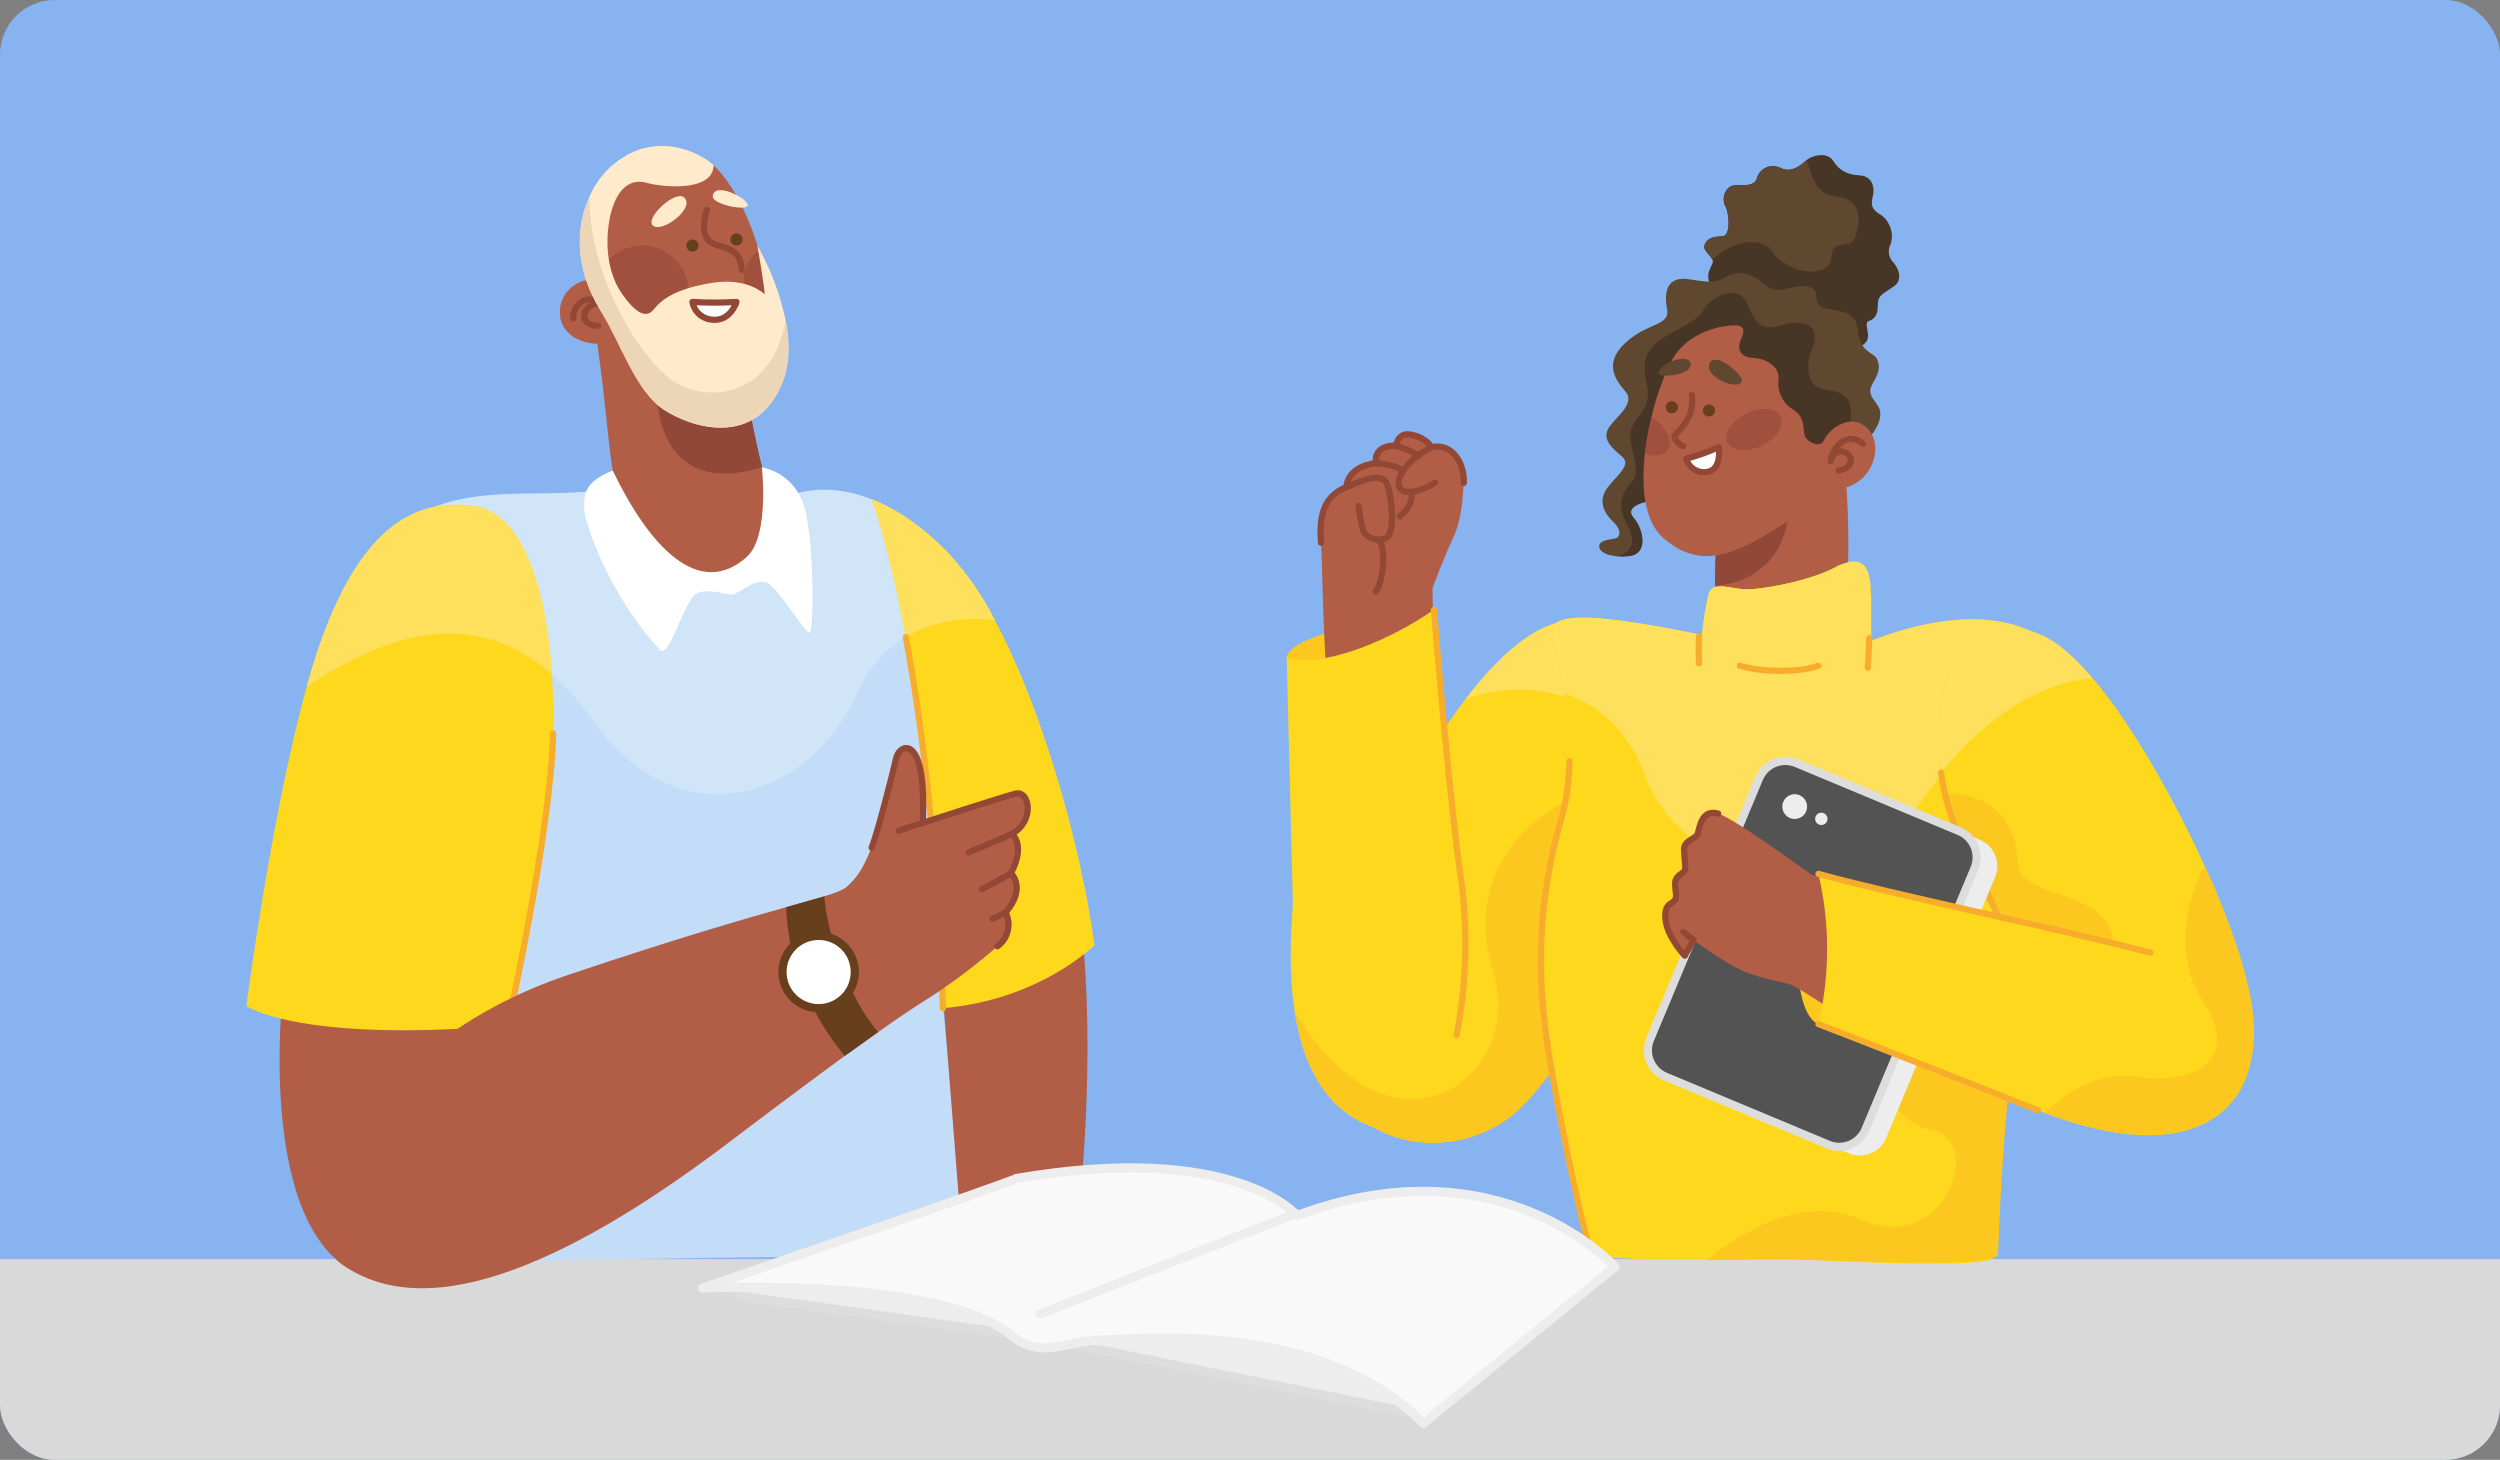 <svg width="274" height="160" viewBox="0 0 274 160" fill="none" xmlns="http://www.w3.org/2000/svg">
<rect x="0" y="0" width="274" height="160" fill="#808080" stroke="none"/>
<g clip-path="url(#clip0_39850_15039)">
<rect width="274" height="160" rx="6" fill="#87B4F1"/>
<path d="M0 138H281V162H0V138Z" fill="#D9D9D9"/>
<path d="M80.341 70.513C72.817 71.419 71.891 66.481 69.152 59.46C66.414 52.439 66.896 45.848 65.037 35.052C62.864 22.486 78.126 22.203 81.268 39.821C81.399 40.533 81.54 41.361 81.692 42.266C82.137 44.816 82.697 48.026 83.503 51.209C83.707 52.01 83.927 52.811 84.158 53.602C85.676 58.675 87.88 69.602 80.341 70.513Z" fill="#B25E47"/>
<path d="M83.524 51.206C73.399 54.348 71.896 46.065 72.006 42.677L81.702 42.264C82.158 44.798 82.718 48.007 83.524 51.206Z" fill="#914839"/>
<path d="M119.938 103.595C119.545 103.969 119.129 104.319 118.692 104.642C118.362 104.903 117.964 105.202 117.504 105.511L117.111 105.778L116.661 106.066C116.027 106.464 115.31 106.883 114.504 107.291C114.127 107.485 113.729 107.684 113.31 107.867C113.095 107.966 112.875 108.066 112.645 108.16L111.959 108.443C111.744 108.527 111.53 108.61 111.305 108.689C111.08 108.767 110.781 108.888 110.477 108.982C110.174 109.076 109.954 109.155 109.692 109.233C109.43 109.312 109.169 109.396 108.881 109.469L108.148 109.663L107.949 109.71L107.195 109.877C106.593 110.014 105.975 110.123 105.331 110.218C105.069 110.265 104.807 110.302 104.53 110.333C104.43 110.333 104.331 110.359 104.226 110.364C103.949 110.401 103.671 110.427 103.388 110.453V110.506C103.535 111.951 105.127 129.688 105.535 136.876L105.572 137.515C105.572 137.662 105.572 137.793 105.572 137.908C85.456 137.384 65.414 138.259 46.105 138.311C45.707 131.117 44.989 126.37 44.293 112.825C43.324 93.846 42.403 74.4 42.508 70.62V70.563C42.728 63.285 41.707 57.835 47.921 55.431C50.089 54.594 53.157 54.123 57.429 54.081H58.251H59.157H60.11C60.435 54.081 60.738 54.081 61.032 54.049H61.675L62.288 54.018H62.812L63.66 53.971L64.257 53.929C64.571 53.929 64.854 53.887 65.115 53.866H65.278L65.576 53.84L66 53.793H66.147C66.435 53.756 66.67 53.719 66.843 53.688C67.016 53.657 67.094 53.641 67.189 53.62C67.29 53.601 67.388 53.569 67.482 53.526C68.854 57.316 72.676 64.248 79.084 63.374C85.493 62.5 84.953 55.358 83.681 52.232L83.802 52.337L83.985 52.484L84.388 52.777C84.446 52.819 84.508 52.866 84.576 52.908L84.791 53.049L85.001 53.18L85.288 53.353C85.535 53.489 85.812 53.62 86.069 53.735L86.341 53.845C86.524 53.908 86.707 53.955 86.865 53.997C87.059 54.036 87.257 54.055 87.456 54.054C87.519 54.06 87.582 54.06 87.645 54.054C87.713 54.054 87.775 54.054 87.838 54.023C88.838 53.772 91.65 53.279 95.498 54.787C97.954 55.756 100.833 57.541 103.938 60.735C105.948 62.938 107.65 65.404 108.996 68.065C114.53 78.249 118.64 93.757 119.938 103.595Z" fill="#C3DCF8"/>
<path d="M109.033 67.978C105.667 67.499 102.238 68.147 99.279 69.821C96.954 71.233 95.125 73.331 94.043 75.826C88.64 87.743 74.483 92.219 65.022 79.03C63.707 77.162 62.184 75.45 60.483 73.926C55.399 69.465 49.487 68.234 42.472 70.674V70.617C42.692 63.339 41.671 57.889 47.885 55.485C50.053 54.648 53.121 54.176 57.393 54.135C66.451 54.04 67.462 53.459 67.462 53.459C68.833 57.25 72.656 64.182 79.064 63.308C85.472 62.433 84.933 55.292 83.661 52.166C83.802 52.286 86.279 54.344 87.85 53.951C88.85 53.7 91.661 53.208 95.509 54.716C97.965 55.684 100.844 57.47 103.949 60.663C105.968 62.86 107.678 65.32 109.033 67.978Z" fill="#D0E5F7"/>
<path d="M117.802 137.783C113.582 137.647 109.778 138.074 105.562 137.965V137.573L105.525 136.934L103.378 109.495V109.443L118.216 99.338C118.415 100.657 118.583 102.092 118.74 103.61C120.08 119.129 118.032 134.432 117.802 137.783Z" fill="#B25E47"/>
<path d="M119.939 103.597C119.939 103.597 114.017 109.571 103.357 110.498C102.771 93.309 101.121 79.701 99.289 69.822C98.027 62.989 96.671 57.931 95.545 54.717C98.001 55.685 100.881 57.471 103.985 60.664C105.996 62.867 107.697 65.333 109.043 67.995C114.53 78.251 118.64 93.759 119.939 103.597Z" fill="#FED81D"/>
<path d="M109.033 67.979C105.667 67.499 102.237 68.147 99.279 69.822C98.017 62.989 96.661 57.931 95.535 54.717C97.991 55.685 100.87 57.471 103.975 60.664C105.984 62.862 107.686 65.323 109.033 67.979Z" fill="#FFE05C"/>
<path d="M103.347 110.498C102.761 93.31 101.111 79.702 99.279 69.822" stroke="#F7AD2B" stroke-width="0.68" stroke-linecap="round" stroke-linejoin="round"/>
<path d="M67.157 51.575C64.016 52.81 64.016 54.193 64.016 55.695C64.016 57.198 66.833 65.397 72.341 71.219C73.414 72.355 75.011 65.345 76.587 64.936C78.163 64.528 79.577 65.25 80.31 65.146C81.043 65.041 82.985 63.114 84.247 63.989C85.509 64.863 88.179 69.224 88.702 69.34C89.226 69.455 89.278 59.01 88.074 55.339C87.758 54.302 87.166 53.37 86.361 52.645C85.555 51.919 84.568 51.426 83.503 51.219C83.503 51.219 84.373 58.8 81.833 61.051C76.556 65.743 71.126 59.831 67.157 51.575Z" fill="white"/>
<path d="M65.665 30.806C63.828 30.126 61.011 31.853 61.393 34.717C61.775 37.581 66.011 38.519 68.105 36.859C67.056 34.944 66.237 32.913 65.665 30.806Z" fill="#B25E47"/>
<path d="M62.839 34.904C62.681 33.674 64.168 31.732 66.504 33.575" stroke="#934735" stroke-width="0.68" stroke-linecap="round" stroke-linejoin="round"/>
<path d="M65.561 35.71C63.126 35.647 63.844 33.024 66.043 33.255" stroke="#934735" stroke-width="0.68" stroke-linecap="round" stroke-linejoin="round"/>
<path d="M84.698 33.737L83.378 34.119L70.451 37.857C70.451 37.857 70.106 37.522 69.582 36.941C67.874 35.061 66.515 32.893 65.566 30.538C65.282 29.777 65.083 28.987 64.975 28.182C64.336 23.171 69.545 13.783 78.216 18.119C81.017 20.789 82.608 25.532 83.017 26.925L83.153 27.396C83.65 29.255 84.698 33.737 84.698 33.737Z" fill="#B25E47"/>
<path d="M75.435 31.962C75.435 33.3 74.904 34.582 73.958 35.528C73.013 36.473 71.73 37.004 70.393 37.004C70.115 37.005 69.836 36.984 69.561 36.941C67.853 35.062 66.493 32.894 65.545 30.538C65.887 29.373 66.638 28.37 67.659 27.713C68.681 27.057 69.905 26.791 71.107 26.964C72.309 27.137 73.409 27.738 74.204 28.656C74.999 29.574 75.436 30.748 75.435 31.962Z" fill="#A0503D"/>
<path d="M84.697 33.738L83.378 34.12C82.831 33.755 82.378 33.265 82.058 32.69C81.738 32.115 81.56 31.472 81.538 30.814C81.516 30.157 81.651 29.503 81.932 28.908C82.213 28.313 82.631 27.794 83.153 27.393C83.65 29.256 84.697 33.738 84.697 33.738Z" fill="#A0503D"/>
<path d="M75.226 26.909C75.225 27.042 75.263 27.172 75.336 27.283C75.41 27.394 75.514 27.481 75.637 27.532C75.76 27.584 75.895 27.598 76.025 27.572C76.156 27.546 76.276 27.482 76.37 27.388C76.464 27.294 76.528 27.174 76.553 27.044C76.579 26.913 76.565 26.778 76.514 26.655C76.463 26.533 76.376 26.428 76.265 26.355C76.154 26.282 76.023 26.243 75.891 26.244C75.803 26.244 75.717 26.261 75.636 26.295C75.555 26.328 75.482 26.377 75.42 26.439C75.359 26.501 75.31 26.574 75.276 26.655C75.243 26.735 75.226 26.822 75.226 26.909Z" fill="#683F1D"/>
<path d="M80.053 26.244C80.053 26.377 80.093 26.507 80.167 26.617C80.24 26.728 80.345 26.814 80.468 26.864C80.591 26.915 80.726 26.928 80.856 26.901C80.986 26.875 81.106 26.811 81.199 26.716C81.293 26.622 81.356 26.502 81.381 26.372C81.407 26.242 81.393 26.107 81.341 25.984C81.29 25.862 81.203 25.758 81.092 25.685C80.981 25.612 80.851 25.573 80.718 25.574C80.63 25.574 80.543 25.592 80.463 25.625C80.382 25.659 80.308 25.709 80.246 25.771C80.184 25.833 80.135 25.907 80.102 25.988C80.069 26.07 80.053 26.157 80.053 26.244Z" fill="#683F1D"/>
<path d="M85.791 41.831C82.969 49.067 75.942 46.968 72.806 44.936C69.67 42.905 68.094 37.69 65.874 34.125C62.968 29.48 63.063 24.92 64.607 21.559C65.575 19.284 67.394 17.478 69.675 16.527C74.587 14.732 78.22 18.098 78.22 18.098C78.121 21.239 72.115 20.402 70.979 20.061C68.178 19.239 67.042 22.234 66.712 24.601C66.325 27.35 66.743 30.208 68.246 32.308C69.749 34.407 70.864 34.926 71.681 33.879C72.498 32.831 74.052 31.643 78.021 31.004C81.99 30.365 83.812 32.261 83.812 32.261C83.812 31.549 83.058 27.203 83.016 26.936C84.456 29.482 85.499 32.233 86.11 35.093C86.545 37.339 86.602 39.732 85.791 41.831Z" fill="#FFEACC"/>
<path d="M85.791 41.831C82.969 49.067 75.942 46.967 72.806 44.936C69.67 42.904 68.094 37.69 65.874 34.124C62.968 29.48 63.063 24.92 64.607 21.559C64.503 30.506 70.728 40.407 74.555 42.229C78.147 43.946 84.618 43.376 86.1 35.098C86.545 37.339 86.602 39.732 85.791 41.831Z" fill="#EDD6B7"/>
<path d="M75.891 33.094C77.499 33.191 79.111 33.191 80.718 33.094C80.718 33.094 80.074 35.225 78.101 35.041C77.567 35.013 77.058 34.806 76.657 34.452C76.256 34.099 75.986 33.62 75.891 33.094Z" fill="white" stroke="#934735" stroke-width="0.68" stroke-linecap="round" stroke-linejoin="round"/>
<path d="M75.221 22.052C75.545 23.334 72.315 25.601 71.509 24.669C70.702 23.737 74.729 20.125 75.221 22.052Z" fill="#FFEACC"/>
<path d="M78.121 21.49C78.022 22.411 81.907 23.186 81.959 22.49C82.012 21.793 78.305 19.825 78.121 21.49Z" fill="#FFEACC"/>
<path d="M77.467 23.008C77.09 24.332 76.849 26.055 78.121 26.673C79.394 27.291 81.116 27.05 81.289 29.573" stroke="#934735" stroke-width="0.68" stroke-linecap="round" stroke-linejoin="round"/>
<path d="M30.932 109.359C30.204 117.637 30.183 134.962 38.785 139.36C52.959 146.601 55.959 127.878 55.336 109.359H30.932Z" fill="#B25E47"/>
<path d="M60.624 80.402C60.357 91.35 55.634 112.398 55.634 112.398C51.241 112.759 47.487 112.921 44.278 112.921C30.759 112.921 27 110.261 27 110.261C27 110.261 29.738 89.162 33.607 75.329C33.995 73.931 34.398 72.606 34.806 71.386C38.372 60.816 42.875 56.428 47.896 55.528C49.218 55.3 50.568 55.284 51.896 55.48C57.456 56.234 59.901 64.905 60.493 73.968C60.639 76.088 60.676 78.277 60.624 80.402Z" fill="#FED81D"/>
<path d="M60.503 73.927C55.419 69.466 49.508 68.235 42.492 70.675C39.338 71.819 36.346 73.37 33.592 75.288C33.979 73.89 34.382 72.565 34.791 71.345C38.356 60.775 42.859 56.387 47.88 55.486C49.202 55.258 50.553 55.242 51.88 55.439C57.467 56.193 59.912 64.853 60.503 73.927Z" fill="#FFE05C"/>
<path d="M60.623 80.402C60.356 91.35 55.634 112.398 55.634 112.398" stroke="#F7AD2B" stroke-width="0.68" stroke-linecap="round" stroke-linejoin="round"/>
<path d="M110.902 91.4C110.902 91.4 112.472 92.552 110.802 95.704C110.802 95.704 112.546 97.312 110.21 100.008C110.528 100.631 110.613 101.346 110.45 102.026C110.287 102.705 109.886 103.305 109.32 103.715C106.961 105.779 104.456 107.669 101.823 109.369C100.598 110.123 98.912 111.228 96.252 113.113C95.205 113.856 93.99 114.726 92.587 115.731C89.446 118.019 85.351 121.061 79.959 125.155C58.099 141.731 45.047 144.004 37.455 138.543C31.424 134.208 39.026 114.657 62.309 106.835C74.293 102.804 81.65 100.694 86.152 99.427C87.98 98.903 89.341 98.537 90.341 98.233C91.671 97.825 92.388 97.542 92.781 97.212C94.184 96.008 94.833 94.594 95.514 92.898C96.195 91.201 97.797 84.845 98.195 83.107C98.592 81.369 101.603 80.364 101.1 90.191C101.1 90.191 109.713 87.385 111.273 86.982C112.834 86.578 113.451 89.997 110.902 91.4Z" fill="#B25E47"/>
<path d="M96.253 113.109C95.206 113.852 93.991 114.722 92.588 115.727C90.619 113.386 86.431 107.486 86.164 99.428C87.991 98.904 89.352 98.538 90.352 98.234C90.619 102.303 93.007 109.444 96.253 113.109Z" fill="#683F1D"/>
<path d="M89.724 110.497C91.913 110.497 93.687 108.723 93.687 106.534C93.687 104.345 91.913 102.57 89.724 102.57C87.535 102.57 85.76 104.345 85.76 106.534C85.76 108.723 87.535 110.497 89.724 110.497Z" fill="white" stroke="#683F1D" stroke-width="0.9" stroke-linecap="round" stroke-linejoin="round"/>
<path d="M95.535 92.9C96.211 91.198 97.818 84.847 98.216 83.109C98.614 81.371 101.624 80.366 101.122 90.193C101.122 90.193 109.734 87.387 111.295 86.984C112.855 86.58 113.452 89.994 110.902 91.397C110.902 91.397 112.473 92.549 110.802 95.701C110.802 95.701 112.546 97.308 110.211 100.005C110.529 100.627 110.614 101.343 110.45 102.023C110.287 102.702 109.887 103.301 109.321 103.712" stroke="#934735" stroke-width="0.68" stroke-linecap="round" stroke-linejoin="round"/>
<path d="M110.902 91.398C109.331 92.121 106.137 93.435 106.137 93.435" stroke="#934735" stroke-width="0.68" stroke-linecap="round" stroke-linejoin="round"/>
<path d="M110.802 95.703C109.849 96.326 107.624 97.441 107.624 97.441" stroke="#934735" stroke-width="0.68" stroke-linecap="round" stroke-linejoin="round"/>
<path d="M110.211 100.004C109.755 100.268 109.279 100.496 108.787 100.685" stroke="#934735" stroke-width="0.68" stroke-linecap="round" stroke-linejoin="round"/>
<path d="M101.121 90.193C99.66 90.623 98.503 91.057 98.503 91.057" stroke="#934735" stroke-width="0.68" stroke-linecap="round" stroke-linejoin="round"/>
<path d="M182.006 84.947C181.946 86.026 181.829 87.103 181.656 88.17C180.305 96.96 175.449 109.588 170.06 117.303C168.982 118.893 167.737 120.364 166.346 121.69C162.111 125.587 155.366 126.322 150.656 123.594C149.234 122.775 148.022 121.635 147.117 120.266C146.211 118.897 145.637 117.337 145.439 115.707C145.234 114.295 145.218 112.862 145.392 111.445C146.295 103.459 151.735 89.772 158.303 79.897C159.049 78.76 159.821 77.67 160.598 76.653C164.307 71.791 168.235 68.4 171.823 68.035C172.565 67.948 173.316 68.007 174.035 68.207C179.982 69.918 182.543 74.571 182.006 84.947Z" fill="#FED81D"/>
<path d="M171.124 89.741C169.322 95.941 168.598 102.404 168.985 108.849C169.193 111.693 169.552 114.524 170.06 117.33C168.981 118.92 167.736 120.391 166.346 121.717C162.11 125.614 155.366 126.349 150.655 123.621C149.233 122.802 148.022 121.662 147.116 120.293C146.211 118.924 145.637 117.363 145.439 115.734C149.612 120.21 153.994 121.175 157.437 120.043C162.434 118.436 165.569 112.495 163.644 106.418C160.259 95.735 167.895 89.626 171.541 87.848C171.448 88.442 171.302 89.073 171.124 89.741Z" fill="#FCC71F"/>
<path d="M182.006 84.947C181.946 86.026 181.829 87.103 181.657 88.17C181.032 87.244 180.517 86.248 180.123 85.202C178.276 80.273 174.948 77.498 171.255 76.293C167.765 75.21 164.012 75.337 160.604 76.653C164.312 71.791 168.24 68.4 171.829 68.035C172.57 67.948 173.322 68.007 174.041 68.207C179.982 69.918 182.543 74.571 182.006 84.947Z" fill="#FFE05C"/>
<path d="M196.173 76.478C189.454 77.297 188.004 71.914 187.962 64.22C187.962 62.41 188.025 60.469 188.124 58.446C188.178 57.258 188.305 56.075 188.505 54.904C190.795 41.795 201.645 43.381 202.203 51.106C202.417 54.038 204.482 75.466 196.173 76.478Z" fill="#B25E47"/>
<path d="M196.017 56.137C195.657 61.312 191.937 63.962 187.968 64.218C187.968 62.407 188.03 60.467 188.129 58.443C188.183 57.256 188.311 56.073 188.51 54.901C190.696 53.967 196.298 51.964 196.017 56.137Z" fill="#914839"/>
<path d="M222.041 107.112C221.686 108.295 221.406 109.498 221.201 110.716C221.144 111.05 221.091 111.384 221.039 111.713C218.979 124.55 218.723 136.459 218.582 137.695C218.442 138.931 206.945 138.504 198.39 138.086C195.057 137.919 190.748 137.966 186.685 137.998C180.321 138.045 174.557 138.06 174.071 137.158C173.764 136.574 172.94 133.157 172.042 128.77C171.901 128.087 171.761 127.388 171.615 126.683C171.542 126.329 171.474 125.964 171.406 125.598C171.338 125.233 171.244 124.759 171.166 124.341C171.088 123.924 170.994 123.444 170.91 122.99C170.728 121.989 170.545 120.977 170.389 119.97C170.232 118.963 170.055 117.977 169.904 117.007C169.422 114.196 169.091 111.361 168.912 108.515C168.594 102.066 169.386 95.609 171.255 89.428C171.302 89.267 171.349 89.11 171.385 88.954C171.458 88.682 171.526 88.432 171.588 88.145L171.682 87.723C171.714 87.582 171.74 87.441 171.766 87.3C171.792 87.159 171.823 87.018 171.844 86.883C171.865 86.747 171.891 86.601 171.912 86.46C171.959 86.189 171.995 85.913 172.032 85.647C172.105 84.979 172.162 84.322 172.188 83.68C172.188 83.591 172.188 83.503 172.188 83.419C172.188 82.965 172.188 82.517 172.188 82.073C172.141 80.037 171.912 78.008 171.505 76.012C170.848 72.606 169.966 70.044 170.185 68.866C170.29 68.287 170.889 67.937 171.943 67.786C172.016 67.786 172.094 67.786 172.162 67.76C174.77 67.457 179.747 68.193 186.538 69.596C186.676 68.072 186.918 66.559 187.264 65.068C187.331 64.836 187.473 64.632 187.669 64.489C187.864 64.347 188.101 64.273 188.343 64.281C189.084 64.213 190.086 64.484 191.045 64.573C192.678 64.724 198.233 63.712 201.092 62.204C201.666 61.869 202.301 61.649 202.959 61.557C204.331 61.427 204.806 62.507 204.983 63.983C204.983 64.046 204.983 64.114 204.983 64.176C204.983 64.239 204.983 64.312 204.983 64.385C204.983 64.458 204.983 64.656 205.015 64.797C205.046 64.938 205.015 65.005 205.041 65.115C205.067 65.225 205.041 65.402 205.067 65.548C205.093 65.694 205.067 65.897 205.067 66.07C205.067 66.242 205.067 66.403 205.067 66.591C205.067 66.675 205.067 66.763 205.067 66.852C205.067 66.941 205.067 66.998 205.067 67.071C205.067 67.144 205.067 67.269 205.067 67.368C205.067 67.468 205.067 67.619 205.067 67.739C205.067 67.859 205.067 67.984 205.067 68.104V68.339C205.067 69.382 205.067 70.217 205.067 70.217C210.231 68.26 218.014 66.263 223.913 69.888H223.945C225.865 71.104 227.453 72.778 228.566 74.76C228.859 75.254 229.135 75.775 229.396 76.325C234.372 86.794 225.4 95.698 222.041 107.112Z" fill="#FED81D"/>
<path d="M228.686 74.74C223.704 75.35 218.128 78.584 212.896 84.802C212.083 85.769 211.279 86.812 210.486 87.932C202.072 99.705 187.42 96.586 181.797 88C181.181 87.069 180.677 86.07 180.294 85.021C178.495 80.071 175.198 77.259 171.52 76.018C170.863 72.612 169.982 70.05 170.201 68.871C170.305 68.293 170.905 67.943 171.959 67.792C172.032 67.792 172.11 67.792 172.178 67.766C174.786 67.463 179.762 68.199 186.554 69.602C186.691 68.078 186.934 66.565 187.279 65.074C187.346 64.841 187.488 64.638 187.684 64.495C187.879 64.353 188.117 64.279 188.359 64.286C189.099 64.219 190.101 64.49 191.061 64.578C192.693 64.73 198.249 63.718 201.107 62.21C201.682 61.875 202.316 61.655 202.975 61.563C204.347 61.433 204.821 62.513 204.999 63.989C204.999 64.052 204.999 64.119 204.999 64.182C204.999 64.245 204.999 64.318 204.999 64.391C204.999 64.464 204.999 64.662 205.03 64.803C205.061 64.944 205.03 65.011 205.056 65.121C205.082 65.231 205.056 65.408 205.082 65.554C205.108 65.7 205.082 65.903 205.082 66.076C205.082 66.248 205.082 66.409 205.082 66.597C205.082 66.681 205.082 66.769 205.082 66.858C205.082 66.947 205.082 67.004 205.082 67.077C205.082 67.15 205.082 67.275 205.082 67.374C205.082 67.474 205.082 67.625 205.082 67.745C205.082 67.865 205.082 67.99 205.082 68.11V68.345C205.082 69.388 205.082 70.222 205.082 70.222C210.246 68.266 218.029 66.269 223.929 69.894H223.96C225.915 71.09 227.54 72.755 228.686 74.74Z" fill="#FFE05C"/>
<path d="M172.011 83.418C171.994 84.895 171.847 86.369 171.573 87.82C171.447 88.441 171.301 89.073 171.124 89.714C169.321 95.914 168.598 102.377 168.985 108.821C169.193 111.666 169.552 114.497 170.06 117.303C170.221 118.268 170.399 119.259 170.581 120.261C171.134 123.265 171.755 126.348 172.345 129.061C173.289 133.432 174.149 136.844 174.462 137.407" stroke="#F7AD2B" stroke-width="0.68" stroke-linecap="round" stroke-linejoin="round"/>
<path d="M221.159 111.487C219.234 124.35 219.104 136.254 218.973 137.49C218.843 138.727 207.346 138.429 198.791 138.095C195.458 137.965 191.149 138.059 187.086 138.132C190.424 135.352 197.331 130.782 203.956 133.672C213.152 137.683 217.487 125.029 211.874 123.897C206.261 122.765 205.969 116.38 204.874 111.216L209.464 109.354L221.159 111.487Z" fill="#FCC71F"/>
<path d="M186.22 69.721C186.162 70.716 186.162 71.714 186.22 72.71" stroke="#F7AD2B" stroke-width="0.68" stroke-linecap="round" stroke-linejoin="round"/>
<path d="M204.874 69.945C204.801 71.907 204.712 73.185 204.712 73.185" stroke="#F7AD2B" stroke-width="0.68" stroke-linecap="round" stroke-linejoin="round"/>
<path d="M190.675 72.971C193.2 73.696 197.08 73.737 199.303 72.971" stroke="#F7AD2B" stroke-width="0.68" stroke-linecap="round" stroke-linejoin="round"/>
<path d="M245.285 119.051C242.676 122.363 235.587 122.999 229.818 118.393C228.209 117.094 226.832 115.531 225.744 113.772C225.108 112.76 224.289 111.226 223.376 109.421C222.974 108.618 222.547 107.762 222.114 106.876C219.688 101.91 216.897 95.89 215.134 92.447C214.25 90.708 213.587 88.864 213.162 86.96C212.985 86.203 212.844 85.437 212.735 84.665C211.404 75.395 214.733 65.662 223.72 69.6H223.746C225.536 70.388 227.439 72.093 229.354 74.331C233.996 79.777 238.66 88.415 241.633 94.909C242.311 96.386 242.895 97.752 243.375 98.947C246.849 107.585 248.534 114.888 245.285 119.051Z" fill="#FED81D"/>
<path d="M231.645 104.404C231.441 107.644 227.638 108.979 223.377 109.422C222.975 108.619 222.547 107.764 222.114 106.877C219.689 101.911 216.898 95.891 215.135 92.448C214.25 90.709 213.588 88.865 213.163 86.961C216.815 87.039 220.795 88.375 221.16 94.639C221.41 98.917 232.104 96.992 231.645 104.404Z" fill="#FCC71F"/>
<path d="M229.354 74.347C229.041 74.347 228.728 74.399 228.42 74.441C223.444 75.098 217.904 78.394 212.735 84.665C211.404 75.395 214.733 65.662 223.72 69.6H223.746C225.536 70.403 227.439 72.109 229.354 74.347Z" fill="#FFE05C"/>
<path d="M225.744 113.773C225.108 112.761 224.289 111.228 223.376 109.423C222.975 108.619 222.547 107.764 222.114 106.877C219.688 101.911 216.897 95.892 215.134 92.449C214.25 90.709 213.587 88.866 213.163 86.961C212.985 86.205 212.844 85.438 212.735 84.666" stroke="#F7AD2B" stroke-width="0.68" stroke-linecap="round" stroke-linejoin="round"/>
<path d="M245.285 119.051C242.677 122.364 235.588 123 229.818 118.394C231.24 117.937 232.748 117.811 234.226 118.024C240.1 118.879 245.895 116.459 241.378 109.62C237.726 104.075 240.334 97.101 241.633 94.926C242.311 96.402 242.896 97.769 243.376 98.963C246.85 107.586 248.535 114.889 245.285 119.051Z" fill="#FCC71F"/>
<path d="M207.561 31.392C206.46 32.174 205.782 32.299 205.808 33.478C205.834 34.657 205.323 35.002 204.806 35.194C204.29 35.388 204.869 36.264 204.707 37.109C204.546 37.954 202.376 38.757 202.376 38.757L187.963 31.976C186.763 30.515 187.285 29.707 187.671 28.924C187.708 28.851 187.728 28.77 187.728 28.687C187.728 28.605 187.708 28.523 187.671 28.45C187.467 27.928 186.591 27.433 186.815 26.822C187.102 26.045 187.859 25.915 188.787 25.883C189.716 25.852 189.512 23.275 189.084 22.576C188.657 21.877 188.985 20.182 190.441 20.281C191.896 20.38 192.449 20.088 192.579 19.405C192.667 19.167 192.803 18.95 192.978 18.766C193.154 18.583 193.365 18.438 193.599 18.34C193.833 18.242 194.084 18.194 194.338 18.198C194.592 18.201 194.842 18.257 195.073 18.361C196.205 18.951 197.159 18.299 197.858 17.652C197.898 17.611 197.942 17.575 197.989 17.542C198.735 16.963 200.299 16.645 200.936 17.652C201.572 18.659 202.428 19.144 203.789 19.217C205.151 19.29 205.537 20.448 205.245 21.58C204.952 22.712 205.375 23.103 206.251 23.625C206.71 23.987 207.049 24.48 207.221 25.039C207.393 25.598 207.392 26.196 207.216 26.755C207.04 27.084 206.977 27.463 207.036 27.832C207.095 28.201 207.274 28.541 207.545 28.799C207.978 29.29 208.661 30.614 207.561 31.392Z" fill="#473526"/>
<path d="M202.068 49.92C200.93 50.408 199.695 50.631 198.458 50.572C193.508 50.342 181.422 54.818 181.422 54.818C179.392 55.068 178.156 55.767 179.074 56.779C179.992 57.791 180.853 60.712 178.506 60.952C178.044 60.996 177.58 60.996 177.118 60.952C175.741 60.832 175.131 60.253 175.303 59.711C175.522 59.017 177.014 59.189 177.295 58.887C177.577 58.584 177.645 57.969 176.727 57.108C175.809 56.247 175.162 54.922 176.096 53.571C177.029 52.22 178.918 50.989 177.775 50.035C176.633 49.08 175.689 48.224 176.21 47.082C176.732 45.94 179.382 44.323 178.146 42.909C176.909 41.495 175.798 39.706 178.208 37.515C180.618 35.325 183.06 35.742 182.71 33.864C182.361 31.986 182.653 30.181 185.25 30.625C187.848 31.068 188.234 30.88 189.376 30.244C190.519 29.607 192.037 29.957 193.503 31.23C194.968 32.502 196.356 31.068 198.129 31.418C199.903 31.767 198.129 33.478 200.383 33.864C202.636 34.25 203.398 34.339 203.654 36.472C203.909 38.606 205.401 38.653 205.709 39.331C206.35 40.692 205.333 41.647 205.046 42.461C204.759 43.274 205.391 43.754 205.891 44.589C206.689 46.002 204.989 48.678 202.068 49.92Z" fill="#604730"/>
<path d="M202.839 46.108C202.674 47.397 202.411 48.672 202.052 49.921C200.913 50.409 199.679 50.632 198.442 50.573C193.492 50.344 181.406 54.819 181.406 54.819C179.376 55.07 178.14 55.769 179.058 56.781C179.976 57.793 180.837 60.714 178.49 60.954C178.028 60.997 177.564 60.997 177.102 60.954C178.86 60.667 179.329 59.415 178.422 57.756C177.175 55.477 177.624 54.105 178.876 52.816C180.128 51.528 178.078 48.419 178.876 46.791C179.674 45.164 181.03 44.59 180.487 42.133C179.945 39.676 180.211 38.482 182.167 37.131C184.123 35.78 185.74 35.503 186.778 33.876C187.816 32.248 190.524 31.215 191.447 33.166C192.37 35.117 192.668 36.437 195.26 35.644C197.853 34.851 199.59 35.827 198.666 38.054C197.743 40.281 198.181 42.394 199.809 42.665C201.436 42.937 203.163 43.02 202.839 46.108Z" fill="#473526"/>
<path d="M200.993 53.559C191.254 60.642 187.055 62.974 182.397 59.057C180.227 57.236 179.851 53.517 180.279 49.719C180.439 48.365 180.682 47.022 181.009 45.698C181.497 43.544 182.245 41.458 183.237 39.485C185.323 35.709 190.133 35.521 190.618 35.709C191.103 35.896 191.254 36.178 190.785 37.273C190.315 38.369 190.832 39.188 192.183 39.23C193.534 39.271 195.078 40.21 194.932 41.561C194.843 42.219 194.951 42.888 195.242 43.485C195.532 44.081 195.992 44.579 196.565 44.915C197.822 45.708 197.608 46.924 197.775 47.664C197.942 48.405 199.501 49.229 199.924 48.222C200.346 47.216 202.762 45.009 204.723 47.017C206.684 49.026 204.952 53.7 200.993 53.559Z" fill="#B25E47"/>
<path d="M189.319 48.496C189.789 49.471 191.479 49.628 193.086 48.85C194.692 48.073 195.626 46.654 195.172 45.679C194.718 44.703 193.018 44.542 191.406 45.324C189.794 46.107 188.85 47.52 189.319 48.496Z" fill="#A0503D"/>
<path d="M182.752 49.347C182.308 49.968 181.328 50.083 180.279 49.723C180.439 48.368 180.683 47.025 181.01 45.701C181.098 45.752 181.183 45.808 181.265 45.868C182.721 46.911 183.383 48.471 182.752 49.347Z" fill="#A0503D"/>
<path d="M182.564 44.635C182.563 44.767 182.601 44.897 182.674 45.008C182.747 45.118 182.851 45.204 182.973 45.256C183.094 45.307 183.229 45.321 183.359 45.296C183.489 45.271 183.608 45.208 183.702 45.114C183.796 45.021 183.86 44.902 183.886 44.773C183.912 44.643 183.899 44.508 183.849 44.386C183.799 44.264 183.713 44.159 183.603 44.086C183.493 44.012 183.364 43.973 183.232 43.973C183.055 43.973 182.886 44.042 182.761 44.166C182.636 44.291 182.565 44.459 182.564 44.635Z" fill="#683F1D"/>
<path d="M186.632 44.99C186.632 45.122 186.671 45.251 186.745 45.361C186.818 45.471 186.922 45.556 187.044 45.607C187.167 45.657 187.301 45.671 187.43 45.645C187.56 45.619 187.679 45.556 187.772 45.462C187.866 45.369 187.929 45.25 187.955 45.12C187.981 44.991 187.967 44.856 187.917 44.734C187.866 44.612 187.781 44.508 187.671 44.435C187.561 44.361 187.432 44.322 187.3 44.322C187.123 44.322 186.953 44.393 186.828 44.518C186.703 44.643 186.632 44.813 186.632 44.99Z" fill="#683F1D"/>
<path d="M200.633 50.577C200.764 49.143 202.402 47.166 204.17 48.626" stroke="#934735" stroke-width="0.68" stroke-linecap="round" stroke-linejoin="round"/>
<path d="M200.695 50.221C201.921 48.135 204.388 50.999 201.514 51.573" stroke="#934735" stroke-width="0.68" stroke-linecap="round" stroke-linejoin="round"/>
<path d="M184.468 48.907C183.738 48.568 183.451 47.906 183.513 47.744C183.576 47.582 185.861 45.897 185.422 43.305" stroke="#934735" stroke-width="0.68" stroke-linecap="round" stroke-linejoin="round"/>
<path d="M187.3 40.066C187.091 41.417 190.372 42.736 190.878 41.886C191.311 41.156 187.603 38.099 187.3 40.066Z" fill="#604730"/>
<path d="M181.792 40.957C181.823 41.343 185.344 41.265 185.297 39.914C185.25 38.563 181.703 39.82 181.792 40.957Z" fill="#604730"/>
<path d="M184.812 50.272C186.033 49.951 187.224 49.529 188.375 49.01C188.375 49.01 188.74 51.263 187.3 51.675C187.045 51.749 186.777 51.771 186.513 51.74C186.249 51.709 185.994 51.626 185.762 51.495C185.53 51.365 185.327 51.189 185.164 50.979C185.001 50.769 184.881 50.529 184.812 50.272Z" fill="white" stroke="#934735" stroke-width="0.68" stroke-linecap="round" stroke-linejoin="round"/>
<path d="M203.361 25.919C202.84 27.599 200.863 25.862 200.706 28.261C200.55 30.661 195.761 29.988 194.295 27.656C193.096 25.736 189.694 26.456 187.697 28.485C187.493 27.964 186.617 27.468 186.841 26.858C187.128 26.081 187.884 25.95 188.813 25.919C189.741 25.888 189.538 23.311 189.11 22.612C188.682 21.913 189.011 20.218 190.466 20.317C191.922 20.416 192.475 20.124 192.605 19.44C192.693 19.202 192.829 18.985 193.004 18.802C193.18 18.619 193.391 18.474 193.625 18.376C193.859 18.278 194.11 18.23 194.364 18.233C194.617 18.237 194.868 18.293 195.099 18.397C196.231 18.986 197.185 18.334 197.884 17.688C197.924 17.647 197.968 17.61 198.015 17.578C198.573 19.143 198.98 21.323 201.144 21.517C204.165 21.793 203.883 24.234 203.361 25.919Z" fill="#604730"/>
<path d="M141 72.063C141.271 70.342 146.107 69.059 148.918 68.522L149.993 75.47C149.993 75.47 142.262 74.364 141 72.063Z" fill="#FCC71F"/>
<path d="M145.496 75.756C144.938 68.234 144.938 61.906 144.782 59.486C144.625 57.066 144.745 54.536 147.567 53.372C147.567 53.372 147.567 51.155 150.786 50.764C150.786 50.764 150.379 48.777 153.071 48.829C153.065 48.643 153.103 48.458 153.18 48.289C153.258 48.12 153.374 47.971 153.519 47.854C153.664 47.737 153.835 47.656 154.016 47.616C154.198 47.576 154.387 47.579 154.568 47.624C156.331 47.932 156.899 49.011 156.899 49.011C159.236 48.49 160.551 50.936 160.426 52.934C160.3 54.932 160.159 57.107 159.194 59.121C158.229 61.134 157.004 64.468 157.004 64.468L157.082 68.693C157.082 68.693 155.287 82.281 145.496 75.756Z" fill="#B25E47"/>
<path d="M144.782 59.486C144.62 57.092 144.745 54.536 147.567 53.372C147.567 53.372 147.567 51.155 150.786 50.764C150.786 50.764 150.379 48.777 153.07 48.829C153.065 48.643 153.102 48.458 153.18 48.289C153.258 48.12 153.374 47.971 153.519 47.854C153.664 47.737 153.834 47.656 154.016 47.616C154.198 47.576 154.387 47.579 154.567 47.624C156.331 47.932 156.899 49.011 156.899 49.011C159.236 48.49 160.551 50.936 160.425 52.934" stroke="#934735" stroke-width="0.68" stroke-linecap="round" stroke-linejoin="round"/>
<path d="M156.899 49.01C154.495 50.194 152.726 52.416 153.451 53.506C154.177 54.596 156.905 53.23 157.275 52.88" stroke="#934735" stroke-width="0.68" stroke-linecap="round" stroke-linejoin="round"/>
<path d="M152.867 48.834C153.775 48.954 155.564 49.961 155.564 49.961" stroke="#934735" stroke-width="0.68" stroke-linecap="round" stroke-linejoin="round"/>
<path d="M150.786 50.766C151.84 50.809 152.873 51.075 153.817 51.548" stroke="#934735" stroke-width="0.68" stroke-linecap="round" stroke-linejoin="round"/>
<path d="M153.404 56.601C154.208 55.991 154.901 54.916 154.693 53.92" stroke="#934735" stroke-width="0.68" stroke-linecap="round" stroke-linejoin="round"/>
<path d="M147.546 53.394C149.466 52.606 151.417 51.714 151.996 53.023C152.575 54.333 152.893 58.365 151.996 58.913C151.099 59.46 149.596 59.007 149.341 57.953C149.085 56.899 148.892 55.454 148.892 55.454" stroke="#934735" stroke-width="0.68" stroke-linecap="round" stroke-linejoin="round"/>
<path d="M151.13 59.143C151.939 60.139 151.652 63.665 150.786 64.844" stroke="#934735" stroke-width="0.68" stroke-linecap="round" stroke-linejoin="round"/>
<path d="M157.458 119.997C155.893 122.965 153.65 124.582 150.645 123.575C144.985 121.656 142.732 116.225 141.908 110.92C141.042 105.386 141.72 99.966 141.694 98.839C141.637 96.591 141.021 72.054 141.021 72.054C142.002 72.445 143.488 72.455 145.288 72.116C146.659 71.844 148.004 71.457 149.31 70.958C152.045 69.91 154.649 68.544 157.066 66.889L157.171 66.816C157.171 66.816 157.661 72.899 158.324 79.888C158.882 85.877 159.57 92.528 160.186 96.581C161.156 103.185 160.587 114.196 157.458 119.997Z" fill="#FED81D"/>
<path d="M157.458 119.994C155.893 122.962 153.65 124.58 150.645 123.573C144.985 121.653 142.732 116.223 141.908 110.918C142.916 112.631 144.105 114.232 145.455 115.691C149.633 120.182 153.999 121.147 157.458 119.994Z" fill="#FCC71F"/>
<path d="M157.155 66.83C157.155 66.83 158.845 87.789 160.17 96.61C160.892 102.22 160.716 107.909 159.648 113.464" stroke="#F7AD2B" stroke-width="0.68" stroke-linecap="round" stroke-linejoin="round"/>
<path d="M216.997 92.047L196.872 83.642C195.285 82.979 193.461 83.728 192.798 85.315L180.848 113.925C180.185 115.512 180.934 117.336 182.521 117.999L202.646 126.405C204.233 127.068 206.057 126.319 206.719 124.732L218.67 96.121C219.333 94.534 218.584 92.71 216.997 92.047Z" fill="#EDEDED"/>
<path d="M214.733 91.097L196.871 83.636C195.284 82.973 193.46 83.722 192.797 85.309L180.846 113.919C180.184 115.506 180.933 117.33 182.52 117.993L200.382 125.454C201.969 126.117 203.793 125.368 204.456 123.781L216.406 95.171C217.069 93.584 216.32 91.76 214.733 91.097Z" fill="#535353" stroke="#DDDDDD" stroke-width="0.9" stroke-linecap="round" stroke-linejoin="round"/>
<path d="M198.056 88.401C198.056 88.669 197.976 88.932 197.827 89.155C197.678 89.378 197.466 89.552 197.219 89.654C196.971 89.757 196.698 89.784 196.435 89.731C196.172 89.679 195.93 89.55 195.74 89.36C195.551 89.171 195.422 88.929 195.369 88.666C195.317 88.403 195.344 88.13 195.446 87.882C195.549 87.634 195.723 87.422 195.946 87.273C196.169 87.124 196.431 87.045 196.7 87.045C196.878 87.044 197.054 87.079 197.219 87.147C197.384 87.215 197.534 87.315 197.66 87.441C197.786 87.567 197.886 87.716 197.954 87.881C198.022 88.046 198.056 88.223 198.056 88.401Z" fill="#EDEDED"/>
<path d="M200.294 89.741C200.295 89.876 200.256 90.008 200.182 90.12C200.108 90.232 200.002 90.32 199.878 90.372C199.753 90.424 199.617 90.438 199.485 90.412C199.353 90.386 199.231 90.321 199.136 90.226C199.041 90.131 198.976 90.01 198.95 89.877C198.924 89.746 198.938 89.609 198.99 89.485C199.042 89.361 199.13 89.255 199.242 89.18C199.354 89.106 199.486 89.067 199.621 89.068C199.799 89.07 199.969 89.141 200.095 89.267C200.221 89.393 200.292 89.563 200.294 89.741Z" fill="#EDEDED"/>
<path d="M199.303 112.239C197.973 111.775 197.284 109.203 197.107 106.986L202.323 107.602C202.323 107.602 202.36 112.573 199.303 112.239Z" fill="#FCC71F"/>
<path d="M201.055 110.929C199.575 109.872 198.043 108.89 196.465 107.987C195.87 107.663 192.495 107.282 190.148 105.989C188.567 105.095 187.042 104.104 185.584 103.021L184.655 104.747C184.655 104.747 182.829 102.775 182.569 100.997C182.308 99.218 183.028 99.16 183.455 98.78C183.883 98.399 183.617 97.836 183.591 96.918C183.565 95.999 184.347 95.812 184.593 95.488C184.838 95.165 184.619 94.325 184.567 93.193C184.514 92.061 185.86 92.004 186.074 91.357C186.288 90.71 186.481 88.629 188.317 89.171C190.153 89.714 198.145 95.65 198.666 95.921C199.443 96.199 200.238 96.424 201.045 96.594C201.045 96.594 207.586 106.823 201.055 110.929Z" fill="#B25E47"/>
<path d="M185.584 103.021L184.655 104.747C184.655 104.747 182.829 102.775 182.569 100.997C182.308 99.218 183.028 99.16 183.455 98.78C183.883 98.399 183.617 97.836 183.591 96.918C183.565 95.999 184.347 95.812 184.593 95.488C184.838 95.165 184.619 94.325 184.567 93.193C184.514 92.061 185.86 92.004 186.074 91.357C186.288 90.71 186.481 88.629 188.317 89.171" stroke="#934735" stroke-width="0.68" stroke-linecap="round" stroke-linejoin="round"/>
<path d="M185.584 103.021C184.671 102.254 184.483 102.129 184.483 102.129" stroke="#934735" stroke-width="0.68" stroke-linecap="round" stroke-linejoin="round"/>
<path d="M246.307 117.675C244.632 122.819 238.389 127.378 224.153 121.995L223.376 121.692C208.577 115.824 199.297 112.235 199.297 112.235C200.576 106.824 200.576 101.189 199.297 95.777C207.795 98.156 230.267 102.767 238.248 105.109C238.769 105.266 239.291 105.428 239.755 105.631C246.453 108.104 247.924 112.694 246.307 117.675Z" fill="#FED81D"/>
<path d="M223.376 121.69C208.577 115.822 199.303 112.238 199.303 112.238" stroke="#F7AD2B" stroke-width="0.68" stroke-linecap="round" stroke-linejoin="round"/>
<path d="M199.303 95.777C207.012 97.937 226.24 101.933 235.692 104.405" stroke="#F7AD2B" stroke-width="0.68" stroke-linecap="round" stroke-linejoin="round"/>
<path d="M246.307 117.675C244.632 122.818 238.388 127.377 224.153 121.994C224.153 121.994 228.326 117.169 234.226 118.024C240.125 118.88 245.894 116.459 241.377 109.621C240.577 108.404 240.026 107.04 239.755 105.609C246.453 108.103 247.924 112.693 246.307 117.675Z" fill="#FCC71F"/>
<path d="M81 140.2V142.025L114.079 146.644L155.408 155C155.408 155 157.634 153.118 153.454 149.849C149.274 146.581 126.136 142.383 114.38 144.704C114.38 144.67 102.429 135.864 81 140.2Z" fill="#EDEDED" stroke="#DDDDDD" stroke-linecap="round" stroke-linejoin="round"/>
<path d="M77 141.171C77 141.171 102.918 139.899 110.787 146.325C114.121 149.038 116.644 146.981 120.429 146.89C124.213 146.8 144.647 144.477 155.994 156L177 138.848C177 138.848 164.424 124.878 142.14 133.237C142.14 133.237 135.472 125.025 111.354 129.168C111.143 129.473 77 141.171 77 141.171Z" fill="#F9F9F9" stroke="#EDEDED" stroke-linecap="round" stroke-linejoin="round"/>
<path d="M142 133L114 144" stroke="#EDEDED" stroke-linecap="round" stroke-linejoin="round"/>
</g>
<defs>
<clipPath id="clip0_39850_15039">
<rect width="274" height="160" rx="6" fill="white"/>
</clipPath>
</defs>
</svg>

